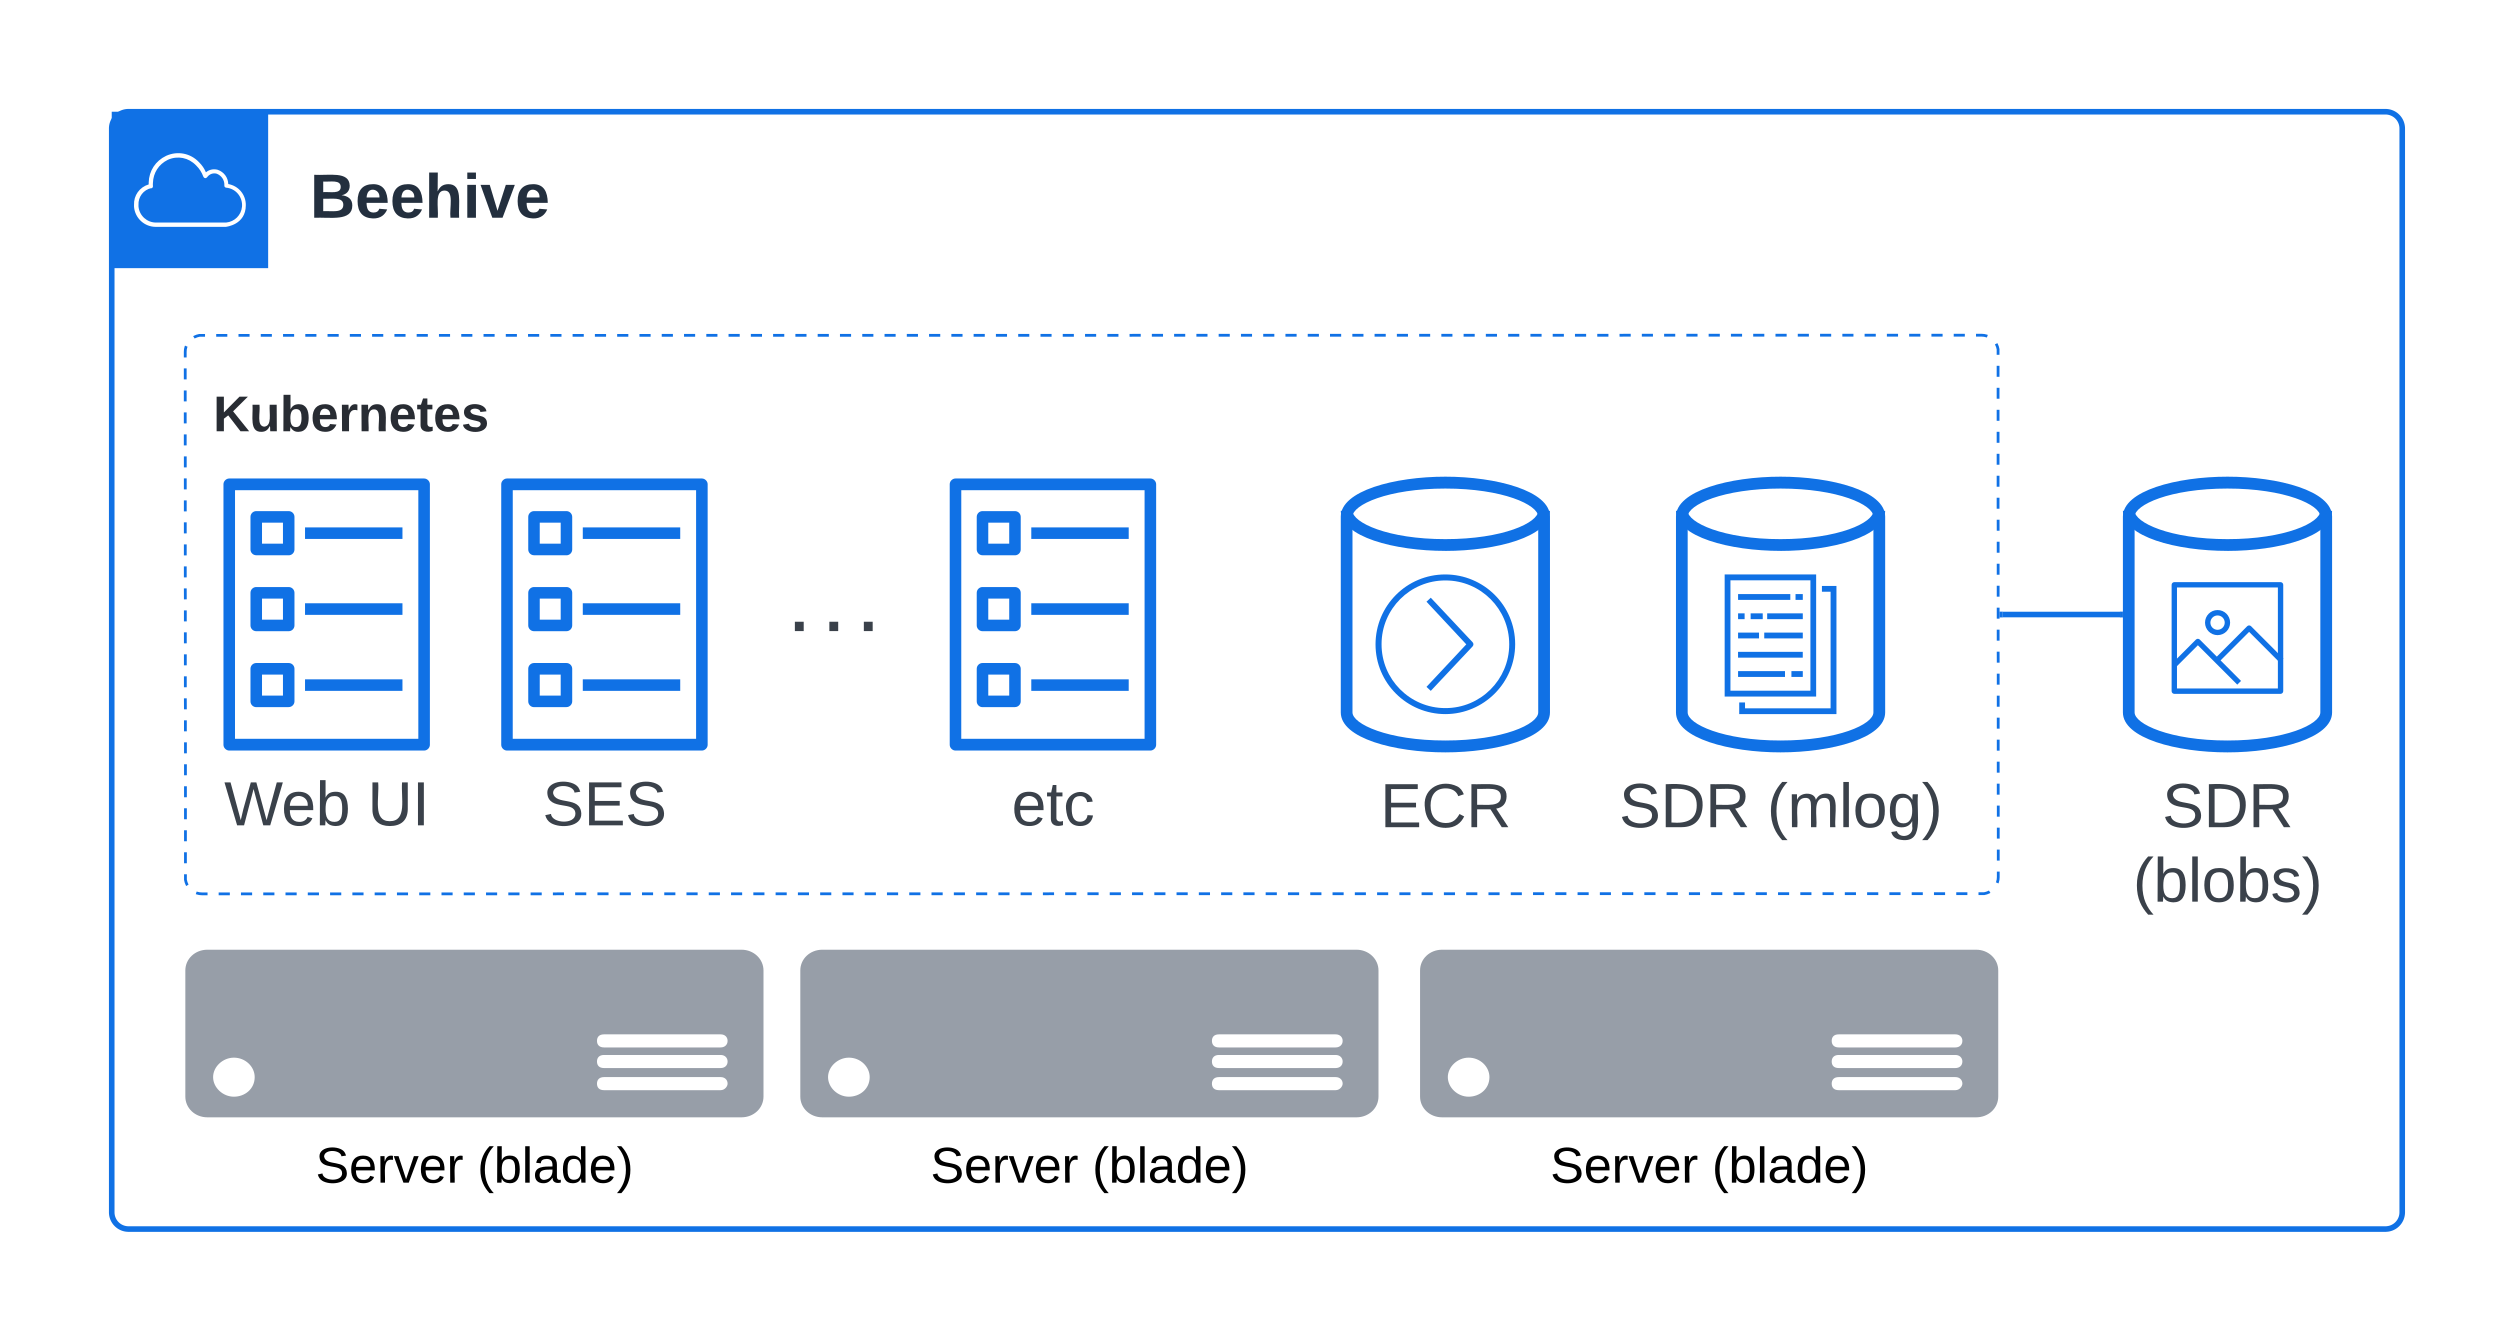 <svg xmlns="http://www.w3.org/2000/svg" xmlns:xlink="http://www.w3.org/1999/xlink" xmlns:lucid="lucid" width="895" height="478"><g transform="translate(0 0)" lucid:page-tab-id="7XbhajXm~Vy3"><path d="M40 46a6 6 0 0 1 6-6h808a6 6 0 0 1 6 6v388a6 6 0 0 1-6 6H46a6 6 0 0 1-6-6z" stroke="#1071e5" stroke-width="2" fill="#fff" fill-opacity="0"/><path d="M40 40h56v56H40V40z" stroke="#fff" stroke-opacity="0" fill="#1071e5"/><path d="M80.88 81.22h-25c-4.13.05-7.57-3.1-7.9-7.2v-.64c-.15-3.4 1.97-6.38 5.25-7.36v-.66c.12-4.22 2.44-7.75 6.24-9.57 4.12-1.86 8.73-.96 11.8 2.3 1.1 1.1 1.85 2.2 2.45 3.6 1.2-1 2.72-1.32 4.24-.9 2.24.8 3.68 2.74 3.76 5.1 3.68.65 6.32 3.8 6.28 7.56 0 7.07-7.04 7.73-7.12 7.76zm-26.7-13.88c-2.83.6-4.75 3.14-4.6 6.04v.53c.3 3.33 3.1 5.84 6.4 5.76h24.98c3.04-.3 5.4-2.64 5.68-5.7.28-3.43-2.24-6.5-5.68-6.78-.44-.05-.72-.44-.64-.87.08-1.83-1-3.44-2.72-4.13-1.32-.37-2.64.13-3.44 1.24-.2.25-.44.38-.76.33-.28-.05-.48-.24-.6-.5-.6-1.6-1.4-2.85-2.6-4.04-2.68-2.8-6.6-3.6-10.13-2-3.24 1.6-5.2 4.63-5.32 8.24-.04.4-.04.74 0 1.14.04.4-.2.76-.6.84z" stroke="#fff" stroke-opacity="0" fill="#fff"/><use xlink:href="#a" transform="matrix(1,0,0,1,111,60) translate(0 17.956)"/><path d="M66.35 126a6 6 0 0 1 6-6h637.02a6 6 0 0 1 6 6v188a6 6 0 0 1-6 6H72.35a6 6 0 0 1-6-6z" fill-opacity="0"/><path d="M69.43 120.78l.2-.13.87-.36.9-.23h2m4 0h3.98m4 0h3.97m4 0h3.98m4 0h3.97m4 0h3.98m3.98 0h4m3.98 0h4m3.97 0h4m4 0h3.98m3.98 0h4m3.98 0h3.98m4 0h3.98m4 0h3.97m4 0h3.98m3.98 0h4m3.98 0h4m3.98 0h4m3.98 0h4m3.97 0h4m3.98 0h4m3.98-.02h4m3.98 0h3.98m4 0h3.98m3.98 0h4m3.98 0h4m3.97 0h4m3.98 0h3.98m4 0h4m3.98 0h3.98m4 0h3.98m4 0h3.97m4 0h4m3.97 0h4m3.98 0h4m3.97 0h4m3.98 0h3.98m4 0h3.98m4 0h3.97m4 0h3.98m4 0h3.98m4 0h3.98m3.98 0l4-.02m3.98 0h4m3.97 0h3.98m4 0h3.97m4 0h3.98m4 0h3.97m4 0h3.98m3.98 0h4m3.98 0h4m3.97 0h4m4 0h3.98m3.98 0h4m3.98 0h3.98m4 0H512m4 0h3.97m4 0h3.98m3.98 0h4m3.98 0h4m3.98 0h4m3.98 0h4m3.97 0h4m3.98 0h4m3.98 0l4-.02m3.98 0h3.98m4 0h3.98m3.98 0h4m3.98 0h4m3.97 0h4m3.98 0h3.98m4 0h4m3.98 0h3.98m4 0h3.98m4 0h3.97m4 0h4m3.97 0h4m3.98 0h4m3.97 0h4m3.98 0h3.98m4 0h2l.92.07.92.22.22.08m3.15 2.7l.1.2.37.87.22.9v1.98m0 3.94v3.93m0 3.94v3.93m0 3.94v3.95m0 3.93v3.94m0 3.94v3.93m0 3.93v3.93m0 3.94v3.94m.02 3.93V190m0 3.95v3.93m0 3.94v3.93m0 3.94v3.93m0 3.93v3.94m0 3.94v3.93m0 3.94l.02 3.94m0 3.94v3.94m0 3.93V253m0 3.92v3.94m0 3.94v3.93m0 3.94v3.94m0 3.94v3.94m.02 3.93v3.95m0 3.94v3.92m0 3.94v3.94m0 3.93V314l-.07.94-.23.9-.1.23m-2.68 3.15l-.2.13-.88.36-.92.23h-2m-3.98 0h-3.98m-4 0h-3.98m-4 0h-3.97m-4 0h-4m-3.97 0h-4m-3.98 0h-4m-3.97 0h-4m-3.98 0h-3.98m-4 0h-3.98m-4 0h-3.97m-4 0h-3.98m-4 0h-3.98m-4 0h-3.98m-3.98 0h-4m-3.98 0h-4m-3.97 0h-3.98m-4 0h-3.97m-4 0h-3.98m-4 0h-3.97m-4 0h-3.98m-4 .02h-3.97m-4 0h-3.98m-3.98 0h-4m-4 0h-3.98m-3.98 0h-4m-3.98 0h-3.98m-4 0H493m-4 0h-3.97m-4 0h-3.98m-3.98 0h-4m-3.98 0h-4m-3.98 0h-4m-3.98 0h-4m-3.97 0h-4m-3.98 0h-4m-3.98 0h-4m-3.98 0h-3.98m-4 0h-3.98m-3.98 0h-4m-3.98 0h-4m-3.97 0h-4m-3.98 0l-4 .02m-3.97 0h-4m-3.98 0h-3.98m-4 0h-3.98m-4 0h-3.97m-4 0h-4m-3.97 0h-4m-3.98 0h-4m-3.97 0h-4m-3.98 0h-3.98m-4 0h-3.98m-4 0h-3.97m-4 0h-3.98m-4 0h-3.98m-4 0h-3.98m-3.98 0h-4m-3.98 0h-4m-3.97 0h-3.98m-4 0h-3.97m-4 0h-3.98m-4 0h-3.97m-4 0h-3.98m-4 0l-3.97.02m-4 0h-3.98m-3.98 0h-4m-4 0h-3.98m-3.98 0h-4m-3.98 0h-3.98m-4 0h-3.98m-4 0h-3.97m-4 0h-3.98m-3.98 0h-4m-3.98 0h-4m-3.98 0h-4m-3.98 0h-4m-3.97 0h-4m-3.98 0h-4m-3.98 0h-4m-3.98 0h-2l-.93-.07-.9-.22-.22-.08m-3.15-2.7l-.13-.2-.36-.87-.22-.9v-1.98m0-3.94v-3.93m0-3.94v-3.93m0-3.94v-3.95m0-3.93v-3.94m0-3.94v-3.93m0-3.93v-3.93m-.02-3.94v-3.94m0-3.93V250m0-3.95v-3.93m0-3.94v-3.93m0-3.94v-3.93m0-3.93v-3.94m0-3.94l-.02-3.93m0-3.94v-3.94m0-3.94v-3.94m0-3.93V187m0-3.92v-3.94m0-3.94v-3.93m0-3.94v-3.94m-.02-3.94v-3.94m0-3.93v-3.95m0-3.94v-3.92m0-3.94v-3.94m0-3.93V126l.06-.94.22-.9.1-.23" stroke="#1071e5" fill="none"/><use xlink:href="#b" transform="matrix(1,0,0,1,66.351,140) translate(0 14.4)"/><use xlink:href="#c" transform="matrix(1,0,0,1,66.351,140) translate(10 14.4)"/><path d="M265.47 340H74.22c-4.35 0-7.87 3.24-7.87 7.44v45.12c0 4.2 3.52 7.44 7.87 7.44h191.25c4.34 0 7.86-3.24 7.86-7.44v-45.12c0-4.14-3.52-7.44-7.86-7.44zM83.74 392.62c-3.94 0-7.45-3.24-7.45-7.02 0-3.72 3.5-6.96 7.44-6.96 4.14 0 7.45 3.24 7.45 6.96 0 4.26-3.53 7.02-7.46 7.02zm174.28-2.34h-41.8c-1.67 0-2.5-.9-2.5-2.34 0-1.38.83-2.34 2.5-2.34H258c1.45 0 2.48.96 2.48 2.34 0 1.02-1.03 2.34-2.48 2.34zm0-7.92h-41.8c-1.67 0-2.5-.9-2.5-2.34 0-1.38.83-2.34 2.5-2.34H258c1.45 0 2.48.96 2.48 2.34 0 1.44-1.03 2.34-2.48 2.34zm0-7.38h-41.8c-1.67 0-2.5-.96-2.5-2.34 0-1.44.83-2.34 2.5-2.34H258c1.45 0 2.48.9 2.48 2.34 0 1.38-1.03 2.34-2.48 2.34z" stroke="#000" stroke-opacity="0" fill="#979ea8"/><use xlink:href="#d" transform="matrix(1,0,0,1,36.351,409) translate(76.625 14.4)"/><use xlink:href="#e" transform="matrix(1,0,0,1,36.351,409) translate(134.525 14.4)"/><path d="M411.83 268.7h-69.76c-1.1 0-2.07-.98-2.07-2.05v-93.3c0-1.07.96-2.05 2.07-2.05h69.76c1.1 0 2.07.98 2.07 2.05v93.3c0 1.07-.96 2.05-2.07 2.05zm-67.7-4.2h65.63v-89h-65.62z" stroke="#fff" stroke-opacity="0" fill="#1071e5"/><path d="M363.35 198.78h-11.62c-1.13 0-2.06-.93-2.06-2.07v-11.66c0-1.14.93-2.07 2.06-2.07h11.62c1.14 0 2.07.93 2.07 2.07v11.67c0 1.15-.93 2.08-2.07 2.08zm-9.55-4.14h7.5v-7.53h-7.5zM363.35 225.97h-11.62c-1.13 0-2.06-.93-2.06-2.07v-11.67c0-1.14.93-2.07 2.06-2.07h11.62c1.14 0 2.07.93 2.07 2.07v11.67c0 1.14-.93 2.07-2.07 2.07zm-9.55-4.14h7.5v-7.53h-7.5zM363.35 253.16h-11.62c-1.13 0-2.06-.94-2.06-2.07v-11.67c0-1.13.93-2.06 2.06-2.06h11.62c1.14 0 2.07.93 2.07 2.06v11.66c0 1.12-.93 2.06-2.07 2.06zm-9.55-4.14h7.5v-7.52h-7.5zM369.2 188.8h34.88v4.14H369.2v-4.15zM369.2 215.98h34.88v4.14H369.2v-4.14zM369.2 243.2h34.88v4.13H369.2v-4.14z" stroke="#fff" stroke-opacity="0" fill="#1071e5"/><use xlink:href="#f" transform="matrix(1,0,0,1,310,277.697) translate(52.185 17.778)"/><path d="M268.5 196.65a6 6 0 0 1 6-6h48a6 6 0 0 1 6 6v48a6 6 0 0 1-6 6h-48a6 6 0 0 1-6-6z" stroke="#000" stroke-opacity="0" fill="#fff" fill-opacity="0"/><use xlink:href="#g" transform="matrix(1,0,0,1,273.509,195.652) translate(9.568 30.278)"/><use xlink:href="#h" transform="matrix(1,0,0,1,273.509,195.652) translate(21.914 30.278)"/><use xlink:href="#i" transform="matrix(1,0,0,1,273.509,195.652) translate(34.259 30.278)"/><path d="M485.63 340H294.37c-4.34 0-7.86 3.24-7.86 7.44v45.12c0 4.2 3.53 7.44 7.87 7.44h191.26c4.34 0 7.86-3.24 7.86-7.44v-45.12c0-4.14-3.53-7.44-7.87-7.44zM303.9 392.62c-3.94 0-7.46-3.24-7.46-7.02 0-3.72 3.52-6.96 7.46-6.96 4.13 0 7.45 3.24 7.45 6.96 0 4.26-3.52 7.02-7.45 7.02zm174.27-2.34h-41.8c-1.66 0-2.5-.9-2.5-2.34 0-1.38.84-2.34 2.5-2.34h41.8c1.45 0 2.5.96 2.5 2.34 0 1.02-1.05 2.34-2.5 2.34zm0-7.92h-41.8c-1.66 0-2.5-.9-2.5-2.34 0-1.38.84-2.34 2.5-2.34h41.8c1.45 0 2.5.96 2.5 2.34 0 1.44-1.05 2.34-2.5 2.34zm0-7.38h-41.8c-1.66 0-2.5-.96-2.5-2.34 0-1.44.84-2.34 2.5-2.34h41.8c1.45 0 2.5.9 2.5 2.34 0 1.38-1.05 2.34-2.5 2.34z" stroke="#000" stroke-opacity="0" fill="#979ea8"/><use xlink:href="#d" transform="matrix(1,0,0,1,256.509,409) translate(76.625 14.4)"/><use xlink:href="#e" transform="matrix(1,0,0,1,256.509,409) translate(134.525 14.4)"/><path d="M707.5 340H516.25c-4.35 0-7.87 3.24-7.87 7.44v45.12c0 4.2 3.52 7.44 7.87 7.44H707.5c4.35 0 7.87-3.24 7.87-7.44v-45.12c0-4.14-3.52-7.44-7.87-7.44zm-181.73 52.62c-3.93 0-7.45-3.24-7.45-7.02 0-3.72 3.52-6.96 7.45-6.96 4.14 0 7.45 3.24 7.45 6.96 0 4.26-3.52 7.02-7.45 7.02zm174.28-2.34h-41.8c-1.67 0-2.5-.9-2.5-2.34 0-1.38.83-2.34 2.5-2.34h41.8c1.45 0 2.48.96 2.48 2.34 0 1.02-1.03 2.34-2.48 2.34zm0-7.92h-41.8c-1.67 0-2.5-.9-2.5-2.34 0-1.38.83-2.34 2.5-2.34h41.8c1.45 0 2.48.96 2.48 2.34 0 1.44-1.03 2.34-2.48 2.34zm0-7.38h-41.8c-1.67 0-2.5-.96-2.5-2.34 0-1.44.83-2.34 2.5-2.34h41.8c1.45 0 2.48.9 2.48 2.34 0 1.38-1.03 2.34-2.48 2.34z" stroke="#000" stroke-opacity="0" fill="#979ea8"/><use xlink:href="#d" transform="matrix(1,0,0,1,478.383,409) translate(76.625 14.4)"/><use xlink:href="#e" transform="matrix(1,0,0,1,478.383,409) translate(134.525 14.4)"/><path d="M716.83 220H759" stroke="#1071e5" stroke-width="2" fill="none"/><path d="M716.85 221h-1.02v-2h1.02zM760 221h-1.03v-2H760z" stroke="#1071e5" stroke-width=".05" fill="#1071e5"/><path d="M648.13 207.75v39.52H619.5v-39.52h28.63m2.06-2.1h-32.76v43.72h32.75v-43.72z" stroke="#fff" stroke-opacity="0" stroke-width="3" fill="#1071e5"/><path d="M642.8 212.68h2.6v2.08h-2.6v-2.08zM622.23 212.68h18.7v2.08h-18.7v-2.08zM632.65 219.58h12.75v2.08h-12.75v-2.08zM626.73 219.58h4.33v2.08h-4.33v-2.08zM622.23 219.58h2.34v2.08h-2.34v-2.08zM631.6 226.47h13.8v2.08h-13.8v-2.08zM622.23 226.47h7.5v2.08h-7.5v-2.08zM622.23 233.36h23.16v2.08h-23.17v-2.08zM641.33 240.26h4.07v2.08h-4.07v-2.08zM622.23 240.26h16.8v2.08h-16.8v-2.08z" stroke="#fff" stroke-opacity="0" stroke-width="3" fill="#1071e5"/><path d="M657.44 255.65h-34.8v-4.17h2.08v2.1h30.63v-41.74h-3.1v-2.07h5.2v45.88z" stroke="#fff" stroke-opacity="0" stroke-width="3" fill="#1071e5"/><path d="M637.44 269.35c-18.2 0-37.44-5.04-37.44-14.3v-70.1c0-9.26 19.25-14.3 37.44-14.3 18.13 0 37.45 5.04 37.45 14.3v70.1c0 9.26-19.33 14.3-37.46 14.3zm0-94.45c-20.6 0-33.25 5.82-33.25 10.06v70.08c0 4.14 12.57 10.06 33.24 10.06s33.25-5.82 33.25-10.06v-70.08c0-4.24-12.66-10.06-33.26-10.06z" stroke="#fff" stroke-opacity="0" fill="#1071e5"/><path d="M637.44 197.22c-18.2 0-37.44-5.02-37.44-14.35h4.2c0 4.2 12.57 10.14 33.24 10.14s33.25-5.88 33.25-10.13h4.2c0 9.33-19.33 14.35-37.46 14.35z" stroke="#fff" stroke-opacity="0" fill="#1071e5"/><use xlink:href="#j" transform="matrix(1,0,0,1,570,278.348) translate(9.66 17.778)"/><use xlink:href="#k" transform="matrix(1,0,0,1,570,278.348) translate(62.623 17.778)"/><path d="M797.44 269.35c-18.2 0-37.44-5.04-37.44-14.3v-70.1c0-9.26 19.25-14.3 37.44-14.3 18.13 0 37.45 5.04 37.45 14.3v70.1c0 9.26-19.33 14.3-37.46 14.3zm0-94.45c-20.6 0-33.25 5.82-33.25 10.06v70.08c0 4.14 12.57 10.06 33.24 10.06s33.25-5.82 33.25-10.06v-70.08c0-4.24-12.66-10.06-33.26-10.06z" stroke="#fff" stroke-opacity="0" fill="#1071e5"/><path d="M797.44 197.22c-18.2 0-37.44-5.02-37.44-14.35h4.2c0 4.2 12.57 10.14 33.24 10.14s33.25-5.88 33.25-10.13h4.2c0 9.33-19.33 14.35-37.46 14.35z" stroke="#fff" stroke-opacity="0" fill="#1071e5"/><use xlink:href="#l" transform="matrix(1,0,0,1,730,278.348) translate(44.105 17.778)"/><use xlink:href="#m" transform="matrix(1,0,0,1,730,278.348) translate(33.642 44.444)"/><path d="M800.94 245.1l-14.1-14.1-7.77 7.77-1.35-1.36 8.43-8.44c.4-.37.98-.37 1.37 0l14.77 14.8z" stroke="#fff" stroke-opacity="0" fill="#1071e5"/><path d="M816.08 237.13l-10.9-10.92-10.7 10.7-1.35-1.34 11.38-11.4c.37-.36.98-.36 1.35 0l11.6 11.62zM793.9 227.38c-2.48 0-4.5-2-4.5-4.48 0-2.48 2-4.5 4.48-4.5 2.48-.02 4.5 2 4.5 4.48v.02c0 2.47-2 4.47-4.48 4.48zm0-7.05c-1.43 0-2.58 1.15-2.58 2.57s1.15 2.57 2.57 2.57c1.4 0 2.56-1.15 2.56-2.57s-1.14-2.57-2.56-2.57z" stroke="#fff" stroke-opacity="0" fill="#1071e5"/><path d="M816.44 248.4H778.4c-.52 0-.96-.44-.96-.96v-38.08c0-.52.44-.96.96-.96h38.04c.52 0 .96.44.96.96v38.08c0 .52-.44.96-.96.96zm-37.08-1.92h36.12v-36.16h-36.12zM251.26 268.7H181.5c-1.1 0-2.06-.98-2.06-2.05v-93.3c0-1.07.96-2.05 2.07-2.05h69.76c1.1 0 2.07.98 2.07 2.05v93.3c0 1.07-.96 2.05-2.07 2.05zm-67.7-4.2h65.64v-89h-65.63z" stroke="#fff" stroke-opacity="0" fill="#1071e5"/><path d="M202.8 198.78h-11.63c-1.13 0-2.06-.93-2.06-2.07v-11.66c0-1.14.94-2.07 2.07-2.07h11.62c1.12 0 2.05.93 2.05 2.07v11.67c0 1.15-.93 2.08-2.06 2.08zm-9.57-4.14h7.5v-7.53h-7.5zM202.8 225.97h-11.63c-1.13 0-2.06-.93-2.06-2.07v-11.67c0-1.14.94-2.07 2.07-2.07h11.62c1.12 0 2.05.93 2.05 2.07v11.67c0 1.14-.93 2.07-2.06 2.07zm-9.57-4.14h7.5v-7.53h-7.5zM202.8 253.16h-11.63c-1.13 0-2.06-.94-2.06-2.07v-11.67c0-1.13.94-2.06 2.07-2.06h11.62c1.12 0 2.05.93 2.05 2.06v11.66c0 1.12-.93 2.06-2.06 2.06zm-9.57-4.14h7.5v-7.52h-7.5zM208.64 188.8h34.88v4.14h-34.88v-4.15zM208.64 215.98h34.88v4.14h-34.88v-4.14zM208.64 243.2h34.88v4.13h-34.88v-4.14z" stroke="#fff" stroke-opacity="0" fill="#1071e5"/><use xlink:href="#n" transform="matrix(1,0,0,1,149.436,277.697) translate(44.778 17.778)"/><path d="M151.83 268.7H82.07c-1.1 0-2.07-.98-2.07-2.05v-93.3c0-1.07.96-2.05 2.07-2.05h69.76c1.1 0 2.07.98 2.07 2.05v93.3c0 1.07-.96 2.05-2.07 2.05zm-67.7-4.2h65.63v-89H84.14z" stroke="#fff" stroke-opacity="0" fill="#1071e5"/><path d="M103.35 198.78H91.73c-1.13 0-2.06-.93-2.06-2.07v-11.66c0-1.14.93-2.07 2.06-2.07h11.62c1.14 0 2.07.93 2.07 2.07v11.67c0 1.15-.93 2.08-2.07 2.08zm-9.55-4.14h7.5v-7.53h-7.5zM103.35 225.97H91.73c-1.13 0-2.06-.93-2.06-2.07v-11.67c0-1.14.93-2.07 2.06-2.07h11.62c1.14 0 2.07.93 2.07 2.07v11.67c0 1.14-.93 2.07-2.07 2.07zm-9.55-4.14h7.5v-7.53h-7.5zM103.35 253.16H91.73c-1.13 0-2.06-.94-2.06-2.07v-11.67c0-1.13.93-2.06 2.06-2.06h11.62c1.14 0 2.07.93 2.07 2.06v11.66c0 1.12-.93 2.06-2.07 2.06zm-9.55-4.14h7.5v-7.52h-7.5zM109.2 188.8h34.88v4.14H109.2v-4.15zM109.2 215.98h34.88v4.14H109.2v-4.14zM109.2 243.2h34.88v4.13H109.2v-4.14z" stroke="#fff" stroke-opacity="0" fill="#1071e5"/><g><use xlink:href="#o" transform="matrix(1,0,0,1,50,277.697) translate(30.241 17.778)"/><use xlink:href="#p" transform="matrix(1,0,0,1,50,277.697) translate(81.599 17.778)"/></g><path d="M517.44 269.35c-18.2 0-37.44-5.04-37.44-14.3v-70.1c0-9.26 19.25-14.3 37.44-14.3 18.13 0 37.45 5.04 37.45 14.3v70.1c0 9.26-19.33 14.3-37.46 14.3zm0-94.45c-20.6 0-33.25 5.82-33.25 10.06v70.08c0 4.14 12.57 10.06 33.24 10.06s33.25-5.82 33.25-10.06v-70.08c0-4.24-12.66-10.06-33.26-10.06z" stroke="#fff" stroke-opacity="0" fill="#1071e5"/><path d="M517.44 197.22c-18.2 0-37.44-5.02-37.44-14.35h4.2c0 4.2 12.57 10.14 33.24 10.14s33.25-5.88 33.25-10.13h4.2c0 9.33-19.33 14.35-37.46 14.35z" stroke="#fff" stroke-opacity="0" fill="#1071e5"/><g><use xlink:href="#q" transform="matrix(1,0,0,1,450,278.348) translate(44.105 17.778)"/></g><path d="M517.5 255.65c-13.86 0-25.06-11.15-25.06-24.95 0-13.85 11.15-25.05 24.95-25.05 13.84 0 25.04 11.15 25.04 24.95v.1c-.05 13.75-11.2 24.9-24.95 24.95zm0-47.85c-12.66-.05-22.9 10.2-22.9 22.8-.06 12.65 10.2 22.9 22.8 22.9 12.64.05 22.9-10.2 22.9-22.8.04-12.65-10.2-22.9-22.8-22.9z" stroke="#fff" stroke-opacity="0" fill="#1071e5"/><path d="M512.22 247.33l-1.54-1.43 14.25-15.22-14.25-15.27 1.54-1.43 14.98 15.95c.38.43.38 1.03 0 1.47z" stroke="#fff" stroke-opacity="0" fill="#1071e5"/><defs><path fill="#232f3e" d="M182-130c37 4 62 22 62 59C244 23 116-4 24 0v-248c84 5 203-23 205 63 0 31-19 50-47 55zM76-148c40-3 101 13 101-30 0-44-60-28-101-31v61zm0 110c48-3 116 14 116-37 0-48-69-32-116-35v72" id="r"/><path fill="#232f3e" d="M185-48c-13 30-37 53-82 52C43 2 14-33 14-96s30-98 90-98c62 0 83 45 84 108H66c0 31 8 55 39 56 18 0 30-7 34-22zm-45-69c5-46-57-63-70-21-2 6-4 13-4 21h74" id="s"/><path fill="#232f3e" d="M114-157C55-157 80-60 75 0H25v-261h50l-1 109c12-26 28-41 61-42 86-1 58 113 63 194h-50c-7-57 23-157-34-157" id="t"/><path fill="#232f3e" d="M25-224v-37h50v37H25zM25 0v-190h50V0H25" id="u"/><path fill="#232f3e" d="M128 0H69L1-190h53L99-40l48-150h52" id="v"/><g id="a"><use transform="matrix(0.062,0,0,0.062,0,0)" xlink:href="#r"/><use transform="matrix(0.062,0,0,0.062,16.148,0)" xlink:href="#s"/><use transform="matrix(0.062,0,0,0.062,28.617,0)" xlink:href="#s"/><use transform="matrix(0.062,0,0,0.062,41.086,0)" xlink:href="#t"/><use transform="matrix(0.062,0,0,0.062,54.74,0)" xlink:href="#u"/><use transform="matrix(0.062,0,0,0.062,60.974,0)" xlink:href="#v"/><use transform="matrix(0.062,0,0,0.062,73.443,0)" xlink:href="#s"/></g><path fill="#282c33" d="M195 0l-88-114-31 24V0H24v-248h52v113l112-113h60L142-143 257 0h-62" id="w"/><path fill="#282c33" d="M85 4C-2 5 27-109 22-190h50c7 57-23 150 33 157 60-5 35-97 40-157h50l1 190h-47c-2-12 1-28-3-38-12 25-28 42-61 42" id="x"/><path fill="#282c33" d="M135-194c52 0 70 43 70 98 0 56-19 99-73 100-30 1-46-15-58-35L72 0H24l1-261h50v104c11-23 29-37 60-37zM114-30c31 0 40-27 40-66 0-37-7-63-39-63s-41 28-41 65c0 36 8 64 40 64" id="y"/><path fill="#282c33" d="M185-48c-13 30-37 53-82 52C43 2 14-33 14-96s30-98 90-98c62 0 83 45 84 108H66c0 31 8 55 39 56 18 0 30-7 34-22zm-45-69c5-46-57-63-70-21-2 6-4 13-4 21h74" id="z"/><path fill="#282c33" d="M135-150c-39-12-60 13-60 57V0H25l-1-190h47c2 13-1 29 3 40 6-28 27-53 61-41v41" id="A"/><path fill="#282c33" d="M135-194c87-1 58 113 63 194h-50c-7-57 23-157-34-157-59 0-34 97-39 157H25l-1-190h47c2 12-1 28 3 38 12-26 28-41 61-42" id="B"/><path fill="#282c33" d="M115-3C79 11 28 4 28-45v-112H4v-33h27l15-45h31v45h36v33H77v99c-1 23 16 31 38 25v30" id="C"/><path fill="#282c33" d="M137-138c1-29-70-34-71-4 15 46 118 7 119 86 1 83-164 76-172 9l43-7c4 19 20 25 44 25 33 8 57-30 24-41C81-84 22-81 20-136c-2-80 154-74 161-7" id="D"/><g id="c"><use transform="matrix(0.05,0,0,0.05,0,0)" xlink:href="#w"/><use transform="matrix(0.05,0,0,0.05,12.95,0)" xlink:href="#x"/><use transform="matrix(0.05,0,0,0.05,23.9,0)" xlink:href="#y"/><use transform="matrix(0.05,0,0,0.05,34.85,0)" xlink:href="#z"/><use transform="matrix(0.05,0,0,0.05,44.85,0)" xlink:href="#A"/><use transform="matrix(0.05,0,0,0.05,51.85,0)" xlink:href="#B"/><use transform="matrix(0.05,0,0,0.05,62.8,0)" xlink:href="#z"/><use transform="matrix(0.05,0,0,0.05,72.8,0)" xlink:href="#C"/><use transform="matrix(0.05,0,0,0.05,78.75,0)" xlink:href="#z"/><use transform="matrix(0.05,0,0,0.05,88.75,0)" xlink:href="#D"/></g><path d="M185-189c-5-48-123-54-124 2 14 75 158 14 163 119 3 78-121 87-175 55-17-10-28-26-33-46l33-7c5 56 141 63 141-1 0-78-155-14-162-118-5-82 145-84 179-34 5 7 8 16 11 25" id="E"/><path d="M100-194c63 0 86 42 84 106H49c0 40 14 67 53 68 26 1 43-12 49-29l28 8c-11 28-37 45-77 45C44 4 14-33 15-96c1-61 26-98 85-98zm52 81c6-60-76-77-97-28-3 7-6 17-6 28h103" id="F"/><path d="M114-163C36-179 61-72 57 0H25l-1-190h30c1 12-1 29 2 39 6-27 23-49 58-41v29" id="G"/><path d="M108 0H70L1-190h34L89-25l56-165h34" id="H"/><g id="d"><use transform="matrix(0.05,0,0,0.05,0,0)" xlink:href="#E"/><use transform="matrix(0.05,0,0,0.05,12,0)" xlink:href="#F"/><use transform="matrix(0.05,0,0,0.05,22,0)" xlink:href="#G"/><use transform="matrix(0.05,0,0,0.05,27.95,0)" xlink:href="#H"/><use transform="matrix(0.05,0,0,0.05,36.95,0)" xlink:href="#F"/><use transform="matrix(0.05,0,0,0.05,46.95,0)" xlink:href="#G"/></g><path d="M87 75C49 33 22-17 22-94c0-76 28-126 65-167h31c-38 41-64 92-64 168S80 34 118 75H87" id="I"/><path d="M115-194c53 0 69 39 70 98 0 66-23 100-70 100C84 3 66-7 56-30L54 0H23l1-261h32v101c10-23 28-34 59-34zm-8 174c40 0 45-34 45-75 0-40-5-75-45-74-42 0-51 32-51 76 0 43 10 73 51 73" id="J"/><path d="M24 0v-261h32V0H24" id="K"/><path d="M141-36C126-15 110 5 73 4 37 3 15-17 15-53c-1-64 63-63 125-63 3-35-9-54-41-54-24 1-41 7-42 31l-33-3c5-37 33-52 76-52 45 0 72 20 72 64v82c-1 20 7 32 28 27v20c-31 9-61-2-59-35zM48-53c0 20 12 33 32 33 41-3 63-29 60-74-43 2-92-5-92 41" id="L"/><path d="M85-194c31 0 48 13 60 33l-1-100h32l1 261h-30c-2-10 0-23-3-31C134-8 116 4 85 4 32 4 16-35 15-94c0-66 23-100 70-100zm9 24c-40 0-46 34-46 75 0 40 6 74 45 74 42 0 51-32 51-76 0-42-9-74-50-73" id="M"/><path d="M33-261c38 41 65 92 65 168S71 34 33 75H2C39 34 66-17 66-93S39-220 2-261h31" id="N"/><g id="e"><use transform="matrix(0.05,0,0,0.05,0,0)" xlink:href="#I"/><use transform="matrix(0.05,0,0,0.05,5.95,0)" xlink:href="#J"/><use transform="matrix(0.05,0,0,0.05,15.95,0)" xlink:href="#K"/><use transform="matrix(0.05,0,0,0.05,19.9,0)" xlink:href="#L"/><use transform="matrix(0.05,0,0,0.05,29.9,0)" xlink:href="#M"/><use transform="matrix(0.05,0,0,0.05,39.9,0)" xlink:href="#F"/><use transform="matrix(0.05,0,0,0.05,49.9,0)" xlink:href="#N"/></g><path fill="#3a414a" d="M100-194c63 0 86 42 84 106H49c0 40 14 67 53 68 26 1 43-12 49-29l28 8c-11 28-37 45-77 45C44 4 14-33 15-96c1-61 26-98 85-98zm52 81c6-60-76-77-97-28-3 7-6 17-6 28h103" id="O"/><path fill="#3a414a" d="M59-47c-2 24 18 29 38 22v24C64 9 27 4 27-40v-127H5v-23h24l9-43h21v43h35v23H59v120" id="P"/><path fill="#3a414a" d="M96-169c-40 0-48 33-48 73s9 75 48 75c24 0 41-14 43-38l32 2c-6 37-31 61-74 61-59 0-76-41-82-99-10-93 101-131 147-64 4 7 5 14 7 22l-32 3c-4-21-16-35-41-35" id="Q"/><g id="f"><use transform="matrix(0.062,0,0,0.062,0,0)" xlink:href="#O"/><use transform="matrix(0.062,0,0,0.062,12.346,0)" xlink:href="#P"/><use transform="matrix(0.062,0,0,0.062,18.519,0)" xlink:href="#Q"/></g><path fill="#3a414a" d="M24 0v-54h51V0H24" id="R"/><use transform="matrix(0.062,0,0,0.062,0,0)" xlink:href="#R" id="g"/><use transform="matrix(0.062,0,0,0.062,0,0)" xlink:href="#R" id="h"/><use transform="matrix(0.062,0,0,0.062,0,0)" xlink:href="#R" id="i"/><path fill="#3a414a" d="M185-189c-5-48-123-54-124 2 14 75 158 14 163 119 3 78-121 87-175 55-17-10-28-26-33-46l33-7c5 56 141 63 141-1 0-78-155-14-162-118-5-82 145-84 179-34 5 7 8 16 11 25" id="S"/><path fill="#3a414a" d="M30-248c118-7 216 8 213 122C240-48 200 0 122 0H30v-248zM63-27c89 8 146-16 146-99s-60-101-146-95v194" id="T"/><path fill="#3a414a" d="M233-177c-1 41-23 64-60 70L243 0h-38l-65-103H63V0H30v-248c88 3 205-21 203 71zM63-129c60-2 137 13 137-47 0-61-80-42-137-45v92" id="U"/><g id="j"><use transform="matrix(0.062,0,0,0.062,0,0)" xlink:href="#S"/><use transform="matrix(0.062,0,0,0.062,14.815,0)" xlink:href="#T"/><use transform="matrix(0.062,0,0,0.062,30.802,0)" xlink:href="#U"/></g><path fill="#3a414a" d="M87 75C49 33 22-17 22-94c0-76 28-126 65-167h31c-38 41-64 92-64 168S80 34 118 75H87" id="V"/><path fill="#3a414a" d="M210-169c-67 3-38 105-44 169h-31v-121c0-29-5-50-35-48C34-165 62-65 56 0H25l-1-190h30c1 10-1 24 2 32 10-44 99-50 107 0 11-21 27-35 58-36 85-2 47 119 55 194h-31v-121c0-29-5-49-35-48" id="W"/><path fill="#3a414a" d="M24 0v-261h32V0H24" id="X"/><path fill="#3a414a" d="M100-194c62-1 85 37 85 99 1 63-27 99-86 99S16-35 15-95c0-66 28-99 85-99zM99-20c44 1 53-31 53-75 0-43-8-75-51-75s-53 32-53 75 10 74 51 75" id="Y"/><path fill="#3a414a" d="M177-190C167-65 218 103 67 71c-23-6-38-20-44-43l32-5c15 47 100 32 89-28v-30C133-14 115 1 83 1 29 1 15-40 15-95c0-56 16-97 71-98 29-1 48 16 59 35 1-10 0-23 2-32h30zM94-22c36 0 50-32 50-73 0-42-14-75-50-75-39 0-46 34-46 75s6 73 46 73" id="Z"/><path fill="#3a414a" d="M33-261c38 41 65 92 65 168S71 34 33 75H2C39 34 66-17 66-93S39-220 2-261h31" id="aa"/><g id="k"><use transform="matrix(0.062,0,0,0.062,0,0)" xlink:href="#V"/><use transform="matrix(0.062,0,0,0.062,7.346,0)" xlink:href="#W"/><use transform="matrix(0.062,0,0,0.062,25.802,0)" xlink:href="#X"/><use transform="matrix(0.062,0,0,0.062,30.679,0)" xlink:href="#Y"/><use transform="matrix(0.062,0,0,0.062,43.025,0)" xlink:href="#Z"/><use transform="matrix(0.062,0,0,0.062,55.37,0)" xlink:href="#aa"/></g><g id="l"><use transform="matrix(0.062,0,0,0.062,0,0)" xlink:href="#S"/><use transform="matrix(0.062,0,0,0.062,14.815,0)" xlink:href="#T"/><use transform="matrix(0.062,0,0,0.062,30.802,0)" xlink:href="#U"/></g><path fill="#3a414a" d="M115-194c53 0 69 39 70 98 0 66-23 100-70 100C84 3 66-7 56-30L54 0H23l1-261h32v101c10-23 28-34 59-34zm-8 174c40 0 45-34 45-75 0-40-5-75-45-74-42 0-51 32-51 76 0 43 10 73 51 73" id="ab"/><path fill="#3a414a" d="M135-143c-3-34-86-38-87 0 15 53 115 12 119 90S17 21 10-45l28-5c4 36 97 45 98 0-10-56-113-15-118-90-4-57 82-63 122-42 12 7 21 19 24 35" id="ac"/><g id="m"><use transform="matrix(0.062,0,0,0.062,0,0)" xlink:href="#V"/><use transform="matrix(0.062,0,0,0.062,7.346,0)" xlink:href="#ab"/><use transform="matrix(0.062,0,0,0.062,19.691,0)" xlink:href="#X"/><use transform="matrix(0.062,0,0,0.062,24.568,0)" xlink:href="#Y"/><use transform="matrix(0.062,0,0,0.062,36.914,0)" xlink:href="#ab"/><use transform="matrix(0.062,0,0,0.062,49.259,0)" xlink:href="#ac"/><use transform="matrix(0.062,0,0,0.062,60.37,0)" xlink:href="#aa"/></g><path fill="#3a414a" d="M30 0v-248h187v28H63v79h144v27H63v87h162V0H30" id="ad"/><g id="n"><use transform="matrix(0.062,0,0,0.062,0,0)" xlink:href="#S"/><use transform="matrix(0.062,0,0,0.062,14.815,0)" xlink:href="#ad"/><use transform="matrix(0.062,0,0,0.062,29.63,0)" xlink:href="#S"/></g><path fill="#3a414a" d="M266 0h-40l-56-210L115 0H75L2-248h35L96-30l15-64 43-154h32l59 218 59-218h35" id="ae"/><g id="o"><use transform="matrix(0.062,0,0,0.062,0,0)" xlink:href="#ae"/><use transform="matrix(0.062,0,0,0.062,20.494,0)" xlink:href="#O"/><use transform="matrix(0.062,0,0,0.062,32.84,0)" xlink:href="#ab"/></g><path fill="#3a414a" d="M232-93c-1 65-40 97-104 97C67 4 28-28 28-90v-158h33c8 89-33 224 67 224 102 0 64-133 71-224h33v155" id="af"/><path fill="#3a414a" d="M33 0v-248h34V0H33" id="ag"/><g id="p"><use transform="matrix(0.062,0,0,0.062,0,0)" xlink:href="#af"/><use transform="matrix(0.062,0,0,0.062,15.988,0)" xlink:href="#ag"/></g><path fill="#3a414a" d="M212-179c-10-28-35-45-73-45-59 0-87 40-87 99 0 60 29 101 89 101 43 0 62-24 78-52l27 14C228-24 195 4 139 4 59 4 22-46 18-125c-6-104 99-153 187-111 19 9 31 26 39 46" id="ah"/><g id="q"><use transform="matrix(0.062,0,0,0.062,0,0)" xlink:href="#ad"/><use transform="matrix(0.062,0,0,0.062,14.815,0)" xlink:href="#ah"/><use transform="matrix(0.062,0,0,0.062,30.802,0)" xlink:href="#U"/></g></defs></g></svg>